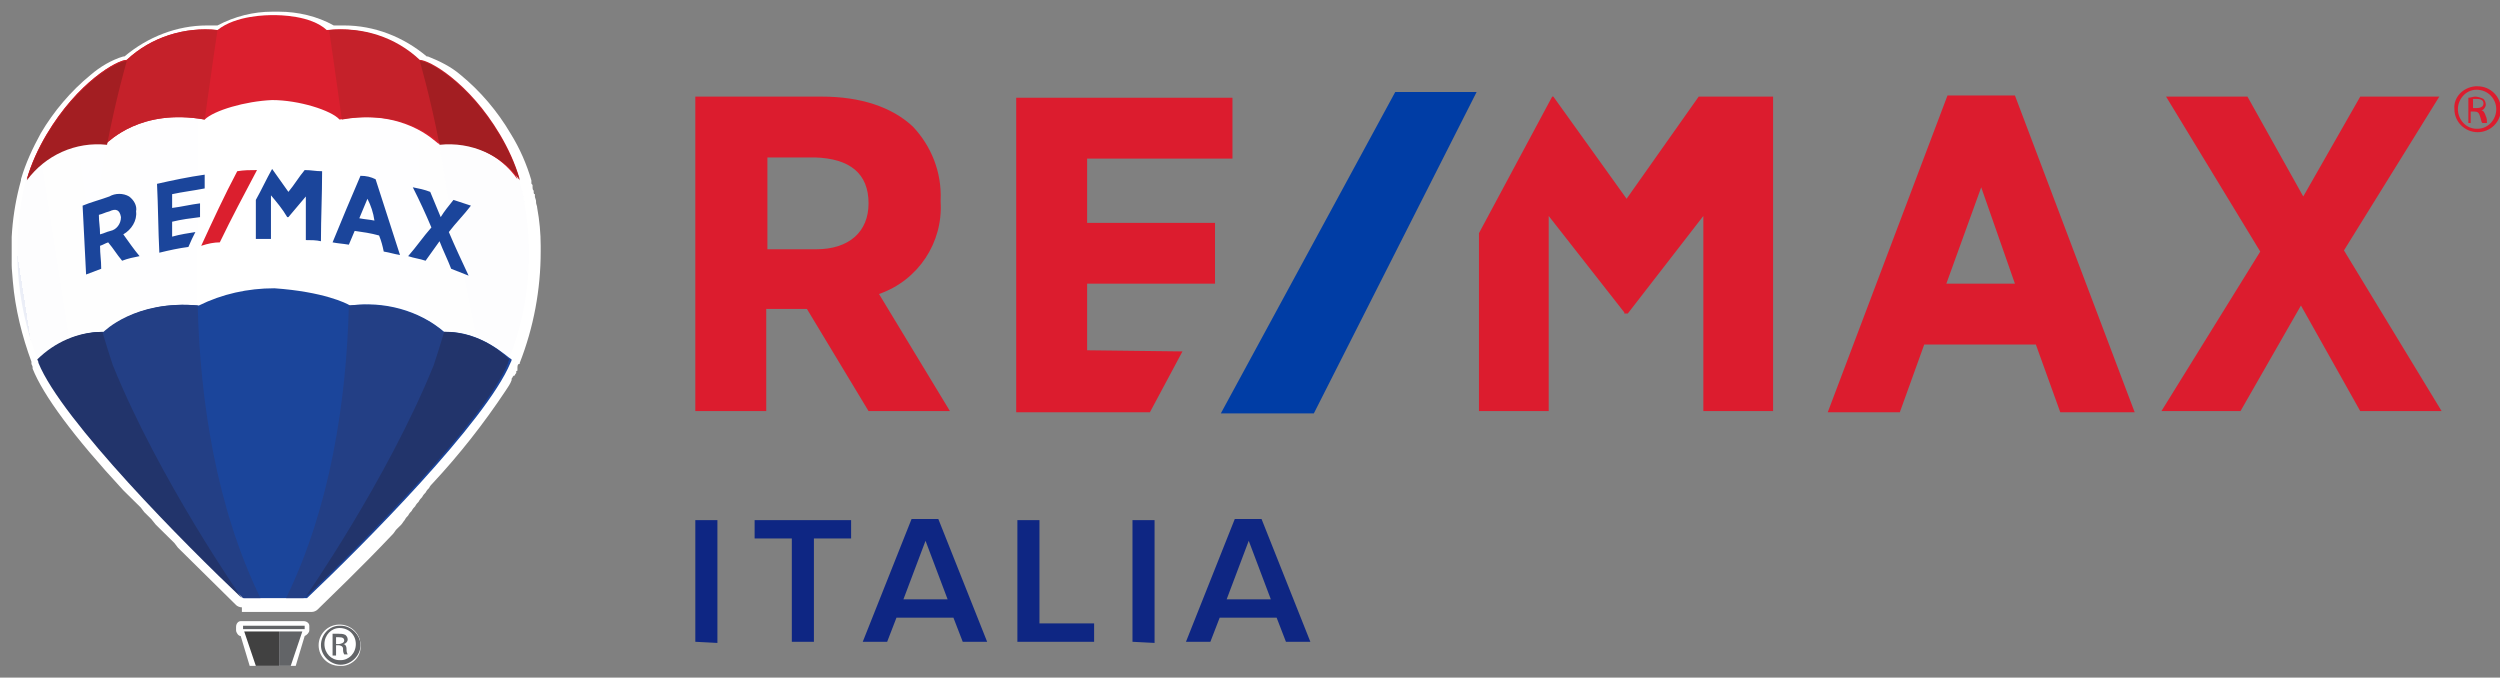 <svg width="214" height="58" xmlns="http://www.w3.org/2000/svg" xmlns:xlink="http://www.w3.org/1999/xlink" xml:space="preserve" overflow="hidden"><rect width="100%" height="100%" fill="#808080" stroke="none"/><defs><clipPath id="clip0"><rect x="14" y="18" width="214" height="58"/></clipPath><clipPath id="clip1"><rect x="14" y="18" width="214" height="58"/></clipPath><clipPath id="clip2"><rect x="15" y="19" width="213" height="56"/></clipPath><clipPath id="clip3"><rect x="15" y="19" width="213" height="56"/></clipPath><clipPath id="clip4"><rect x="15" y="19" width="213" height="56"/></clipPath><linearGradient x1="20.632" y1="26.526" x2="0.982" y2="26.526" gradientUnits="userSpaceOnUse" spreadMethod="pad" id="fill5"><stop offset="0" stop-color="#FFFFFF" stop-opacity="1"/><stop offset="1" stop-color="#FDFDFE" stop-opacity="1"/><stop offset="1" stop-color="#F6F8FC" stop-opacity="1"/><stop offset="1" stop-color="#EBEEF7" stop-opacity="1"/></linearGradient><linearGradient x1="24.561" y1="26.526" x2="44.211" y2="26.526" gradientUnits="userSpaceOnUse" spreadMethod="pad" id="fill6"><stop offset="0" stop-color="#FFFFFF" stop-opacity="1"/><stop offset="1" stop-color="#FDFDFE" stop-opacity="1"/><stop offset="1" stop-color="#F6F8FC" stop-opacity="1"/><stop offset="1" stop-color="#EBEEF7" stop-opacity="1"/></linearGradient><linearGradient x1="45.193" y1="25.544" x2="20.632" y2="30.456" gradientUnits="userSpaceOnUse" spreadMethod="pad" id="fill7"><stop offset="0" stop-color="#EBEEF7" stop-opacity="1"/><stop offset="0" stop-color="#F6F8FC" stop-opacity="1"/><stop offset="0" stop-color="#FDFDFE" stop-opacity="1"/><stop offset="1" stop-color="#FFFFFF" stop-opacity="1"/></linearGradient><linearGradient x1="14.737" y1="28.491" x2="1.965" y2="30.456" gradientUnits="userSpaceOnUse" spreadMethod="pad" id="fill8"><stop offset="0" stop-color="#FFFFFF" stop-opacity="1"/><stop offset="1" stop-color="#FDFDFE" stop-opacity="1"/><stop offset="1" stop-color="#F6F8FC" stop-opacity="1"/><stop offset="1" stop-color="#EBEEF7" stop-opacity="1"/></linearGradient></defs><g clip-path="url(#clip0)" transform="translate(-14 -18)"><g clip-path="url(#clip1)"><g clip-path="url(#clip2)"><g clip-path="url(#clip3)"><g clip-path="url(#clip4)"><path d="M78.498 16.309 78.498 16.112C78.597 13.754 77.712 11.495 76.14 9.825 74.372 8.154 71.719 7.27 68.477 7.27L57.768 7.27 57.768 34.19 63.761 34.19 63.761 25.446 67.2 25.446 72.407 34.19 79.284 34.19 73.291 24.168C76.632 22.989 78.695 19.747 78.498 16.309ZM72.407 16.407C72.407 18.863 70.737 20.337 67.986 20.337L63.86 20.337 63.86 12.477 67.888 12.477C70.835 12.575 72.407 13.853 72.407 16.407ZM163.579 7.172 153.46 34.288 159.551 34.288 161.614 28.491 171.046 28.491 173.109 34.288 179.396 34.288 169.277 7.172 163.579 7.172ZM169.277 23.284 163.481 23.284 166.428 15.032 169.277 23.284ZM197.081 20.435 205.137 7.27 198.456 7.27 193.642 15.818 188.926 7.27 182.049 7.27 190.007 20.533 181.656 34.19 188.337 34.19 193.446 25.151 198.456 34.19 205.333 34.19 197.081 20.435ZM90.877 28.983 90.877 23.284 101.684 23.284 101.684 18.077 90.877 18.077 90.877 12.575 103.158 12.575 103.158 7.368 84.884 7.368 84.884 34.288 96.183 34.288 98.933 29.081C98.933 29.081 90.877 28.983 90.877 28.983ZM142.554 7.27 136.463 16.014 130.274 7.27 130.175 7.27 123.986 18.961 123.986 34.19 129.881 34.19 129.881 17.488 136.267 25.74 136.267 25.839 136.561 25.839 142.947 17.488 142.947 34.19 148.842 34.19 148.842 7.27 142.554 7.27Z" fill="#DC1C2E" fill-rule="nonzero" fill-opacity="1" transform="matrix(1.013 0 0 1 15 19)"/><path d="M116.912 6.877 102.175 34.386 110.035 34.386 123.789 6.877Z" fill="#003DA5" fill-rule="nonzero" fill-opacity="1" transform="matrix(1.013 0 0 1 15 19)"/><path d="M208.379 6.386C209.46 6.386 210.344 7.27 210.344 8.351 210.344 9.432 209.46 10.316 208.379 10.316 207.298 10.316 206.414 9.432 206.414 8.351 206.316 7.368 207.102 6.484 208.182 6.386 208.281 6.386 208.379 6.386 208.379 6.386ZM208.281 6.681C207.396 6.681 206.709 7.467 206.709 8.351 206.709 9.235 207.396 10.021 208.281 10.021 208.281 10.021 208.379 10.021 208.379 10.021 209.263 10.021 209.951 9.235 209.951 8.351 209.951 7.467 209.263 6.681 208.281 6.681 208.379 6.681 208.281 6.681 208.281 6.681ZM207.986 9.53 207.593 9.53 207.593 7.368C207.789 7.368 207.986 7.27 208.182 7.27 208.379 7.27 208.674 7.368 208.87 7.467 208.968 7.565 209.067 7.761 209.067 7.958 209.067 8.154 208.87 8.449 208.674 8.449 208.87 8.449 208.968 8.646 209.067 8.94 209.165 9.137 209.165 9.333 209.165 9.53L208.772 9.53C208.674 9.432 208.674 9.235 208.575 8.94 208.477 8.646 208.379 8.547 208.084 8.547L207.789 8.547 207.789 9.53 207.986 9.53ZM207.986 8.253 208.281 8.253C208.575 8.253 208.87 8.154 208.87 7.86 208.87 7.663 208.772 7.467 208.281 7.467L207.986 7.467 207.986 8.253Z" fill="#DC1C2E" fill-rule="nonzero" fill-opacity="1" transform="matrix(1.013 0 0 1 15 19)"/><path d="M19.453 50.989C19.256 50.989 19.06 50.891 18.961 50.793L16.604 48.435 14.049 45.881 13.754 45.488 13.46 45.193 13.165 44.898 12.772 44.505 12.477 44.211 12.182 43.916 11.79 43.425 11.495 43.13 11.2 42.835 10.905 42.442 10.611 42.147 10.316 41.853 10.021 41.558 9.726 41.263 9.432 40.968C5.207 36.351 2.653 32.814 1.768 30.554L1.768 30.456C1.768 30.358 1.768 30.358 1.67 30.161L1.67 29.965C0.884 27.803 0.295 25.446 0.098 23.088-0.196 20.14 -1.36343e-16 17.291 0.786 14.442L0.786 14.344C1.179 12.968 1.768 11.691 2.456 10.414 3.537 8.547 5.011 6.779 6.681 5.404 7.467 4.716 8.449 4.126 9.432 3.832L9.53 3.832C11.495 2.161 13.951 1.179 16.505 1.179L17.39 1.179C18.863 0.393 20.435 0 22.007 0L22.596 0C24.168 0 25.839 0.393 27.214 1.179L28.098 1.179C30.653 1.179 33.109 2.161 35.074 3.832L35.172 3.832C36.154 4.225 37.137 4.716 37.923 5.404 39.593 6.779 41.067 8.547 42.147 10.414 42.933 11.691 43.523 13.067 43.916 14.442L43.916 14.639C43.916 14.737 43.916 14.737 44.014 14.835L44.014 15.032C44.014 15.13 44.014 15.228 44.112 15.326L44.112 15.425C44.112 15.523 44.112 15.621 44.211 15.621L44.211 15.818C44.211 15.916 44.309 16.112 44.309 16.21L44.309 16.309C44.309 16.505 44.407 16.604 44.407 16.8 44.603 17.881 44.702 18.961 44.702 20.042L44.702 20.533C44.702 23.775 44.112 27.017 42.933 30.063 42.933 30.161 42.933 30.161 42.835 30.161 42.737 30.26 42.737 30.358 42.737 30.456L42.737 30.653C42.737 30.751 42.737 30.751 42.639 30.751 42.639 30.751 42.639 30.751 42.639 30.751L42.639 30.849C42.639 30.947 42.639 30.947 42.54 31.046 42.54 31.144 42.54 31.144 42.442 31.144 42.442 31.144 42.442 31.144 42.442 31.144L42.344 31.242C42.344 31.34 42.246 31.34 42.246 31.439L42.246 31.537C42.147 31.832 41.951 32.126 41.754 32.421 39.888 35.27 37.825 37.923 35.565 40.379 35.467 40.477 35.368 40.575 35.27 40.772 35.172 40.87 35.074 40.968 34.975 41.165 34.877 41.263 34.779 41.361 34.681 41.558 34.583 41.656 34.484 41.754 34.386 41.951 34.288 42.049 34.19 42.147 34.091 42.344 33.993 42.442 33.895 42.54 33.797 42.737 33.698 42.835 33.6 42.933 33.502 43.13 33.404 43.228 33.305 43.326 33.207 43.523 33.109 43.621 33.011 43.818 32.912 43.916L32.519 44.309C32.421 44.407 32.323 44.603 32.225 44.702 29.474 47.649 27.017 50.007 25.839 51.186 25.74 51.284 25.544 51.383 25.347 51.383L19.453 51.383 19.453 50.989ZM20.632 56.393C20.435 56.393 20.239 56.295 20.14 56.098L19.354 53.446C19.158 53.446 18.961 53.151 18.961 52.954L18.961 52.66C18.961 52.365 19.158 52.168 19.354 52.168 19.354 52.168 19.354 52.168 19.453 52.168L24.66 52.168C24.954 52.168 25.151 52.365 25.151 52.561 25.151 52.561 25.151 52.561 25.151 52.66L25.151 52.954C25.151 53.151 24.954 53.347 24.758 53.446L23.972 56.098C23.874 56.295 23.677 56.393 23.481 56.393L20.632 56.393ZM27.705 56C26.723 56 25.937 55.214 25.937 54.232 25.937 53.249 26.723 52.463 27.705 52.463 28.688 52.463 29.474 53.249 29.474 54.232 29.572 55.116 28.884 55.902 28 56 27.902 56 27.803 56 27.705 56Z" fill="#FFFFFF" fill-rule="nonzero" fill-opacity="1" transform="matrix(1.013 0 0 1 15 19)"/><path d="M27.803 52.561C28.688 52.561 29.474 53.347 29.474 54.232 29.474 55.116 28.688 55.902 27.803 55.902 26.919 55.902 26.133 55.116 26.133 54.232 26.133 53.347 26.821 52.561 27.705 52.561 27.705 52.561 27.803 52.561 27.803 52.561Z" fill="#FFFFFF" fill-rule="nonzero" fill-opacity="1" transform="matrix(1.013 0 0 1 15 19)"/><path d="M2.161 29.67C2.26 29.867 2.26 29.867 2.26 29.965 3.635 32.617 5.404 35.172 7.368 37.432 10.217 40.87 13.754 44.603 16.407 47.256L19.06 49.909 19.256 50.105 20.632 50.105C12.772 32.814 16.309 9.039 17.291 3.242 10.611 4.421 4.814 8.449 1.375 14.344L1.375 14.639 1.277 14.54C0.098 19.551 0.393 24.856 2.161 29.67Z" fill="url(#fill5)" fill-rule="nonzero" transform="matrix(1.013 0 0 1 15 19)"/><path d="M26.919 3.242C33.6 4.421 39.397 8.449 42.737 14.344L42.737 14.639 42.835 14.54C44.112 19.551 43.818 24.856 41.951 29.67 41.853 29.867 41.853 29.867 41.853 29.965 40.477 32.617 38.709 35.172 36.744 37.432 33.895 40.87 30.358 44.603 27.705 47.256L24.856 50.105 23.481 50.105C31.34 32.814 27.902 9.039 26.919 3.242Z" fill="url(#fill6)" fill-rule="nonzero" transform="matrix(1.013 0 0 1 15 19)"/><path d="M35.663 30.26C32.716 37.137 29.179 43.621 25.053 49.81 27.607 47.354 31.635 43.228 35.172 39.298 35.761 38.709 36.253 38.021 36.744 37.432 38.709 35.27 40.379 32.814 41.754 30.161 41.754 30.063 41.754 30.063 41.853 30.063 41.853 30.063 41.853 30.063 41.853 30.063 41.853 29.965 41.853 29.965 41.951 29.965L41.951 29.965C41.951 29.867 41.951 29.768 42.049 29.67 43.916 24.856 44.211 19.551 42.933 14.54L42.835 14.344C40.87 11.004 38.119 8.253 34.877 6.288 36.056 10.316 38.905 22.302 35.663 30.26Z" fill="url(#fill7)" fill-rule="nonzero" transform="matrix(1.013 0 0 1 15 19)"/><path d="M2.161 29.67C2.26 29.867 2.26 29.867 2.26 29.965 3.635 32.617 5.404 35.172 7.368 37.432 8.154 38.316 8.94 39.298 9.825 40.281 13.165 43.916 16.702 47.551 19.06 49.909 17.881 48.042 11.986 39.004 8.449 30.26 5.305 22.302 8.056 10.316 9.235 6.189 5.993 8.154 3.242 10.905 1.277 14.246L1.179 14.442C0 19.453 0.295 24.856 2.161 29.67Z" fill="url(#fill8)" fill-rule="nonzero" transform="matrix(1.013 0 0 1 15 19)"/><path d="M22.105 0.295C21.614 0.295 18.961 0.295 17.39 1.572 14.639 1.277 11.79 2.161 9.726 4.126 8.94 4.126 5.6 5.993 2.947 10.512 2.26 11.691 1.67 12.968 1.277 14.344 2.751 12.182 5.305 11.004 7.958 11.298 8.253 11.102 10.905 8.253 16.309 9.235 17.095 8.449 19.747 7.663 22.007 7.565 24.267 7.565 27.017 8.449 27.705 9.235 33.109 8.253 35.761 11.102 36.056 11.298 38.709 11.004 41.263 12.182 42.737 14.344 42.344 12.968 41.754 11.691 41.067 10.512 38.414 5.993 35.172 4.126 34.288 4.126 32.225 2.161 29.474 1.277 26.625 1.572 25.249 0.295 22.596 0.295 22.105 0.295" fill="#DB1F2E" fill-rule="nonzero" fill-opacity="1" transform="matrix(1.013 0 0 1 15 19)"/><path d="M17.39 1.572C14.639 1.277 11.79 2.161 9.726 4.126 8.94 4.126 5.6 5.993 2.947 10.512 2.26 11.691 1.67 12.968 1.277 14.344 2.751 12.182 5.305 11.004 7.958 11.298 8.253 11.102 10.905 8.253 16.309 9.235 16.898 4.912 17.39 1.572 17.39 1.572Z" fill="#C5212A" fill-rule="nonzero" fill-opacity="1" transform="matrix(1.013 0 0 1 15 19)"/><path d="M8.056 11.396 8.056 11.396C8.842 7.27 9.726 4.225 9.726 4.225 8.94 4.225 5.6 6.091 2.947 10.611 2.26 11.79 1.67 13.067 1.277 14.442 2.849 12.281 5.404 11.102 8.056 11.396Z" fill="#A31E22" fill-rule="nonzero" fill-opacity="1" transform="matrix(1.013 0 0 1 15 19)"/><path d="M26.821 1.572C29.67 1.277 32.421 2.161 34.484 4.126 35.27 4.126 38.611 5.993 41.263 10.512 41.951 11.691 42.54 12.968 42.933 14.344 41.46 12.182 38.905 11.004 36.253 11.298 35.958 11.102 33.305 8.253 27.902 9.235 27.312 4.912 26.821 1.572 26.821 1.572Z" fill="#C5212A" fill-rule="nonzero" fill-opacity="1" transform="matrix(1.013 0 0 1 15 19)"/><path d="M36.154 11.396 36.154 11.396C35.368 7.27 34.484 4.225 34.484 4.225 35.27 4.225 38.611 6.091 41.263 10.611 41.951 11.79 42.54 13.067 42.933 14.442 41.46 12.281 38.807 11.102 36.154 11.396Z" fill="#A31E22" fill-rule="nonzero" fill-opacity="1" transform="matrix(1.013 0 0 1 15 19)"/><path d="M22.596 53.053 22.596 53.053 19.649 53.053 20.632 56 22.596 56Z" fill="#414141" fill-rule="nonzero" fill-opacity="1" transform="matrix(1.013 0 0 1 15 19)"/><path d="M22.596 53.053 22.596 53.053 24.561 53.053 23.579 56 22.596 56ZM24.758 52.856 19.551 52.856 19.551 52.561 24.758 52.561C24.758 52.561 24.758 52.856 24.758 52.856Z" fill="#626467" fill-rule="nonzero" fill-opacity="1" transform="matrix(1.013 0 0 1 15 19)"/><path d="M36.547 27.41C34.386 25.544 31.439 24.758 28.59 25.151 28.295 24.954 26.33 23.972 22.203 23.677 19.944 23.677 17.782 24.168 15.818 25.151 10.512 24.66 7.86 27.41 7.86 27.41 5.796 27.41 3.832 28.295 2.358 29.768 2.456 29.965 2.456 29.965 2.456 30.063 4.421 34.975 14.933 45.684 19.649 50.203L24.954 50.203C29.67 45.684 40.084 35.074 42.147 30.063 42.246 29.867 42.246 29.867 42.246 29.768 41.853 29.572 39.691 27.312 36.547 27.41Z" fill="#1B459B" fill-rule="nonzero" fill-opacity="1" transform="matrix(1.013 0 0 1 15 19)"/><path d="M28.491 25.151C33.797 24.66 36.449 27.41 36.449 27.41 38.512 27.41 40.477 28.295 41.951 29.768 41.853 29.965 41.853 29.965 41.853 30.063 39.888 34.975 29.375 45.684 24.66 50.203L23.186 50.203C26.919 42.442 28.295 33.305 28.491 25.151Z" fill="#233F85" fill-rule="nonzero" fill-opacity="1" transform="matrix(1.013 0 0 1 15 19)"/><path d="M36.547 27.41 36.547 27.41C38.611 27.41 40.575 28.295 42.049 29.768 41.951 29.965 41.951 29.965 41.951 30.063 39.986 34.975 29.474 45.684 24.758 50.203 24.758 50.203 31.733 40.084 35.663 30.26 35.958 29.375 36.253 28.393 36.547 27.41Z" fill="#22346B" fill-rule="nonzero" fill-opacity="1" transform="matrix(1.013 0 0 1 15 19)"/><path d="M15.719 25.151C10.414 24.66 7.761 27.41 7.761 27.41 5.698 27.41 3.733 28.295 2.26 29.768 2.358 29.965 2.358 29.965 2.358 30.063 4.323 34.975 14.835 45.684 19.551 50.203L21.025 50.203C17.291 42.442 15.916 33.305 15.719 25.151Z" fill="#233F85" fill-rule="nonzero" fill-opacity="1" transform="matrix(1.013 0 0 1 15 19)"/><path d="M7.663 27.41 7.663 27.41C5.6 27.41 3.635 28.295 2.161 29.768 2.26 29.965 2.26 29.965 2.26 30.063 4.225 34.975 14.737 45.684 19.453 50.203 19.453 50.203 12.477 40.084 8.547 30.26 8.253 29.375 7.958 28.393 7.663 27.41Z" fill="#22346B" fill-rule="nonzero" fill-opacity="1" transform="matrix(1.013 0 0 1 15 19)"/><path d="M10.512 17.095 10.512 17.095C10.611 16.604 10.316 16.112 9.923 15.818 9.432 15.523 8.744 15.523 8.253 15.818 7.467 16.112 6.681 16.309 5.993 16.604L6.288 22.498C6.779 22.302 7.074 22.203 7.565 22.007 7.565 21.221 7.467 20.828 7.467 20.042 7.761 19.944 7.86 19.846 8.154 19.747 8.646 20.337 8.842 20.73 9.333 21.319 9.825 21.123 10.316 21.025 10.807 20.926 10.316 20.337 9.923 19.747 9.432 19.06 10.119 18.667 10.611 17.881 10.512 17.095ZM9.235 17.586C9.235 18.175 8.842 18.667 8.351 18.765 7.958 18.863 7.86 18.961 7.467 19.06 7.467 18.372 7.368 18.077 7.368 17.39 7.761 17.291 7.86 17.193 8.253 17.095 8.842 16.8 9.137 16.997 9.235 17.586ZM29.474 14.049C28.688 15.916 27.902 17.782 27.116 19.747 27.607 19.846 27.902 19.846 28.491 19.944 28.688 19.453 28.786 19.256 28.983 18.765 29.67 18.863 30.358 18.961 31.046 19.158 31.242 19.649 31.34 20.042 31.439 20.533 32.028 20.632 32.225 20.73 32.814 20.828L30.751 14.344C30.358 14.147 29.965 14.049 29.474 14.049ZM30.653 17.881C30.161 17.782 29.867 17.782 29.375 17.684 29.67 16.997 29.768 16.702 30.063 16.014 30.358 16.604 30.554 17.193 30.653 17.881ZM36.94 18.863C37.53 18.077 38.218 17.39 38.807 16.604L37.333 16.112C36.94 16.604 36.547 17.095 36.253 17.586 35.958 16.898 35.663 16.112 35.368 15.425 34.877 15.228 34.386 15.13 33.895 15.032 34.484 16.21 34.975 17.291 35.467 18.47 34.779 19.256 34.19 20.14 33.502 20.926 34.091 21.123 34.386 21.123 34.975 21.319 35.467 20.632 35.663 20.337 36.154 19.649 36.449 20.435 36.842 21.221 37.137 22.007 37.628 22.203 38.119 22.4 38.611 22.596 38.021 21.319 37.432 20.042 36.94 18.863ZM13.558 19.256 13.558 17.979C14.344 17.782 15.13 17.684 15.916 17.586L15.916 16.407C15.13 16.505 14.344 16.702 13.558 16.8L13.558 15.621C14.442 15.425 15.326 15.326 16.309 15.13L16.309 13.951C14.933 14.147 13.558 14.442 12.281 14.737 12.379 16.702 12.379 18.667 12.477 20.632 13.263 20.435 14.147 20.239 14.933 20.14 15.13 19.649 15.326 19.256 15.523 18.863 14.933 18.961 14.246 19.06 13.558 19.256ZM24.758 13.558C24.267 14.147 23.874 14.835 23.383 15.425 22.891 14.737 22.498 14.147 22.007 13.46 21.516 14.344 21.123 15.228 20.632 16.112L20.632 19.453 21.909 19.453 21.909 15.719C22.4 16.309 22.891 16.898 23.284 17.586L23.383 17.586 24.856 15.818 24.856 19.551C25.249 19.551 25.74 19.551 26.133 19.649 26.133 17.684 26.232 15.719 26.232 13.656 25.642 13.656 25.347 13.558 24.758 13.558Z" fill="#1B459B" fill-rule="nonzero" fill-opacity="1" transform="matrix(1.013 0 0 1 15 19)"/><path d="M17.586 19.747C18.568 17.684 19.649 15.621 20.73 13.558 20.14 13.558 19.649 13.558 19.06 13.656 17.979 15.719 16.997 17.881 16.014 20.042 16.604 19.846 17.095 19.747 17.586 19.747Z" fill="#DB1F2E" fill-rule="nonzero" fill-opacity="1" transform="matrix(1.013 0 0 1 15 19)"/><path d="M27.803 52.561C28.688 52.561 29.474 53.347 29.474 54.232 29.474 55.116 28.688 55.902 27.803 55.902 26.919 55.902 26.133 55.116 26.133 54.232 26.133 53.347 26.821 52.561 27.705 52.561 27.705 52.561 27.803 52.561 27.803 52.561ZM27.705 52.758C27.017 52.758 26.428 53.347 26.428 54.133 26.428 54.133 26.428 54.133 26.428 54.133 26.428 54.919 27.017 55.509 27.705 55.509 27.705 55.509 27.705 55.509 27.803 55.509 28.491 55.509 29.081 54.919 29.081 54.133 29.081 54.133 29.081 54.133 29.081 54.133 29.081 53.347 28.491 52.758 27.705 52.758ZM27.41 55.116 27.116 55.116 27.116 53.249 27.607 53.249C27.803 53.249 28 53.249 28.197 53.347 28.295 53.446 28.393 53.544 28.393 53.74 28.393 53.937 28.197 54.133 28 54.133 28.197 54.133 28.295 54.33 28.295 54.526 28.295 54.723 28.295 54.821 28.393 55.017L28.098 55.017C28 54.821 28 54.723 28 54.526 28 54.33 27.803 54.232 27.607 54.232L27.41 54.232 27.41 55.116ZM27.41 54.133 27.607 54.133C27.803 54.133 28.098 54.035 28.098 53.839 28.098 53.642 28 53.544 27.607 53.544L27.41 53.544 27.41 54.133Z" fill="#626467" fill-rule="nonzero" fill-opacity="1" transform="matrix(1.013 0 0 1 15 19)"/><path d="M57.768 53.937 57.768 43.523 59.635 43.523 59.635 54.035 57.768 53.937ZM65.923 53.937 65.923 45.095 62.779 45.095 62.779 43.523 70.933 43.523 70.933 45.095 67.79 45.095 67.79 53.937 65.923 53.937ZM80.365 53.937 79.579 51.874 74.765 51.874 73.979 53.937 71.916 53.937 76.042 43.425 78.302 43.425 82.428 53.937 80.365 53.937ZM77.221 45.291 75.354 50.302 79.088 50.302 77.221 45.291ZM84.983 53.937 84.983 43.523 86.849 43.523 86.849 52.365 91.467 52.365 91.467 53.937 84.983 53.937ZM94.709 53.937 94.709 43.523 96.575 43.523 96.575 54.035 94.709 53.937ZM107.677 53.937 106.891 51.874 102.077 51.874 101.291 53.937 99.228 53.937 103.354 43.425 105.614 43.425 109.74 53.937 107.677 53.937ZM104.533 45.291 102.667 50.302 106.4 50.302 104.533 45.291Z" fill="#0E2683" fill-rule="nonzero" fill-opacity="1" transform="matrix(1.013 0 0 1 15 19)"/></g></g></g></g></g></svg>